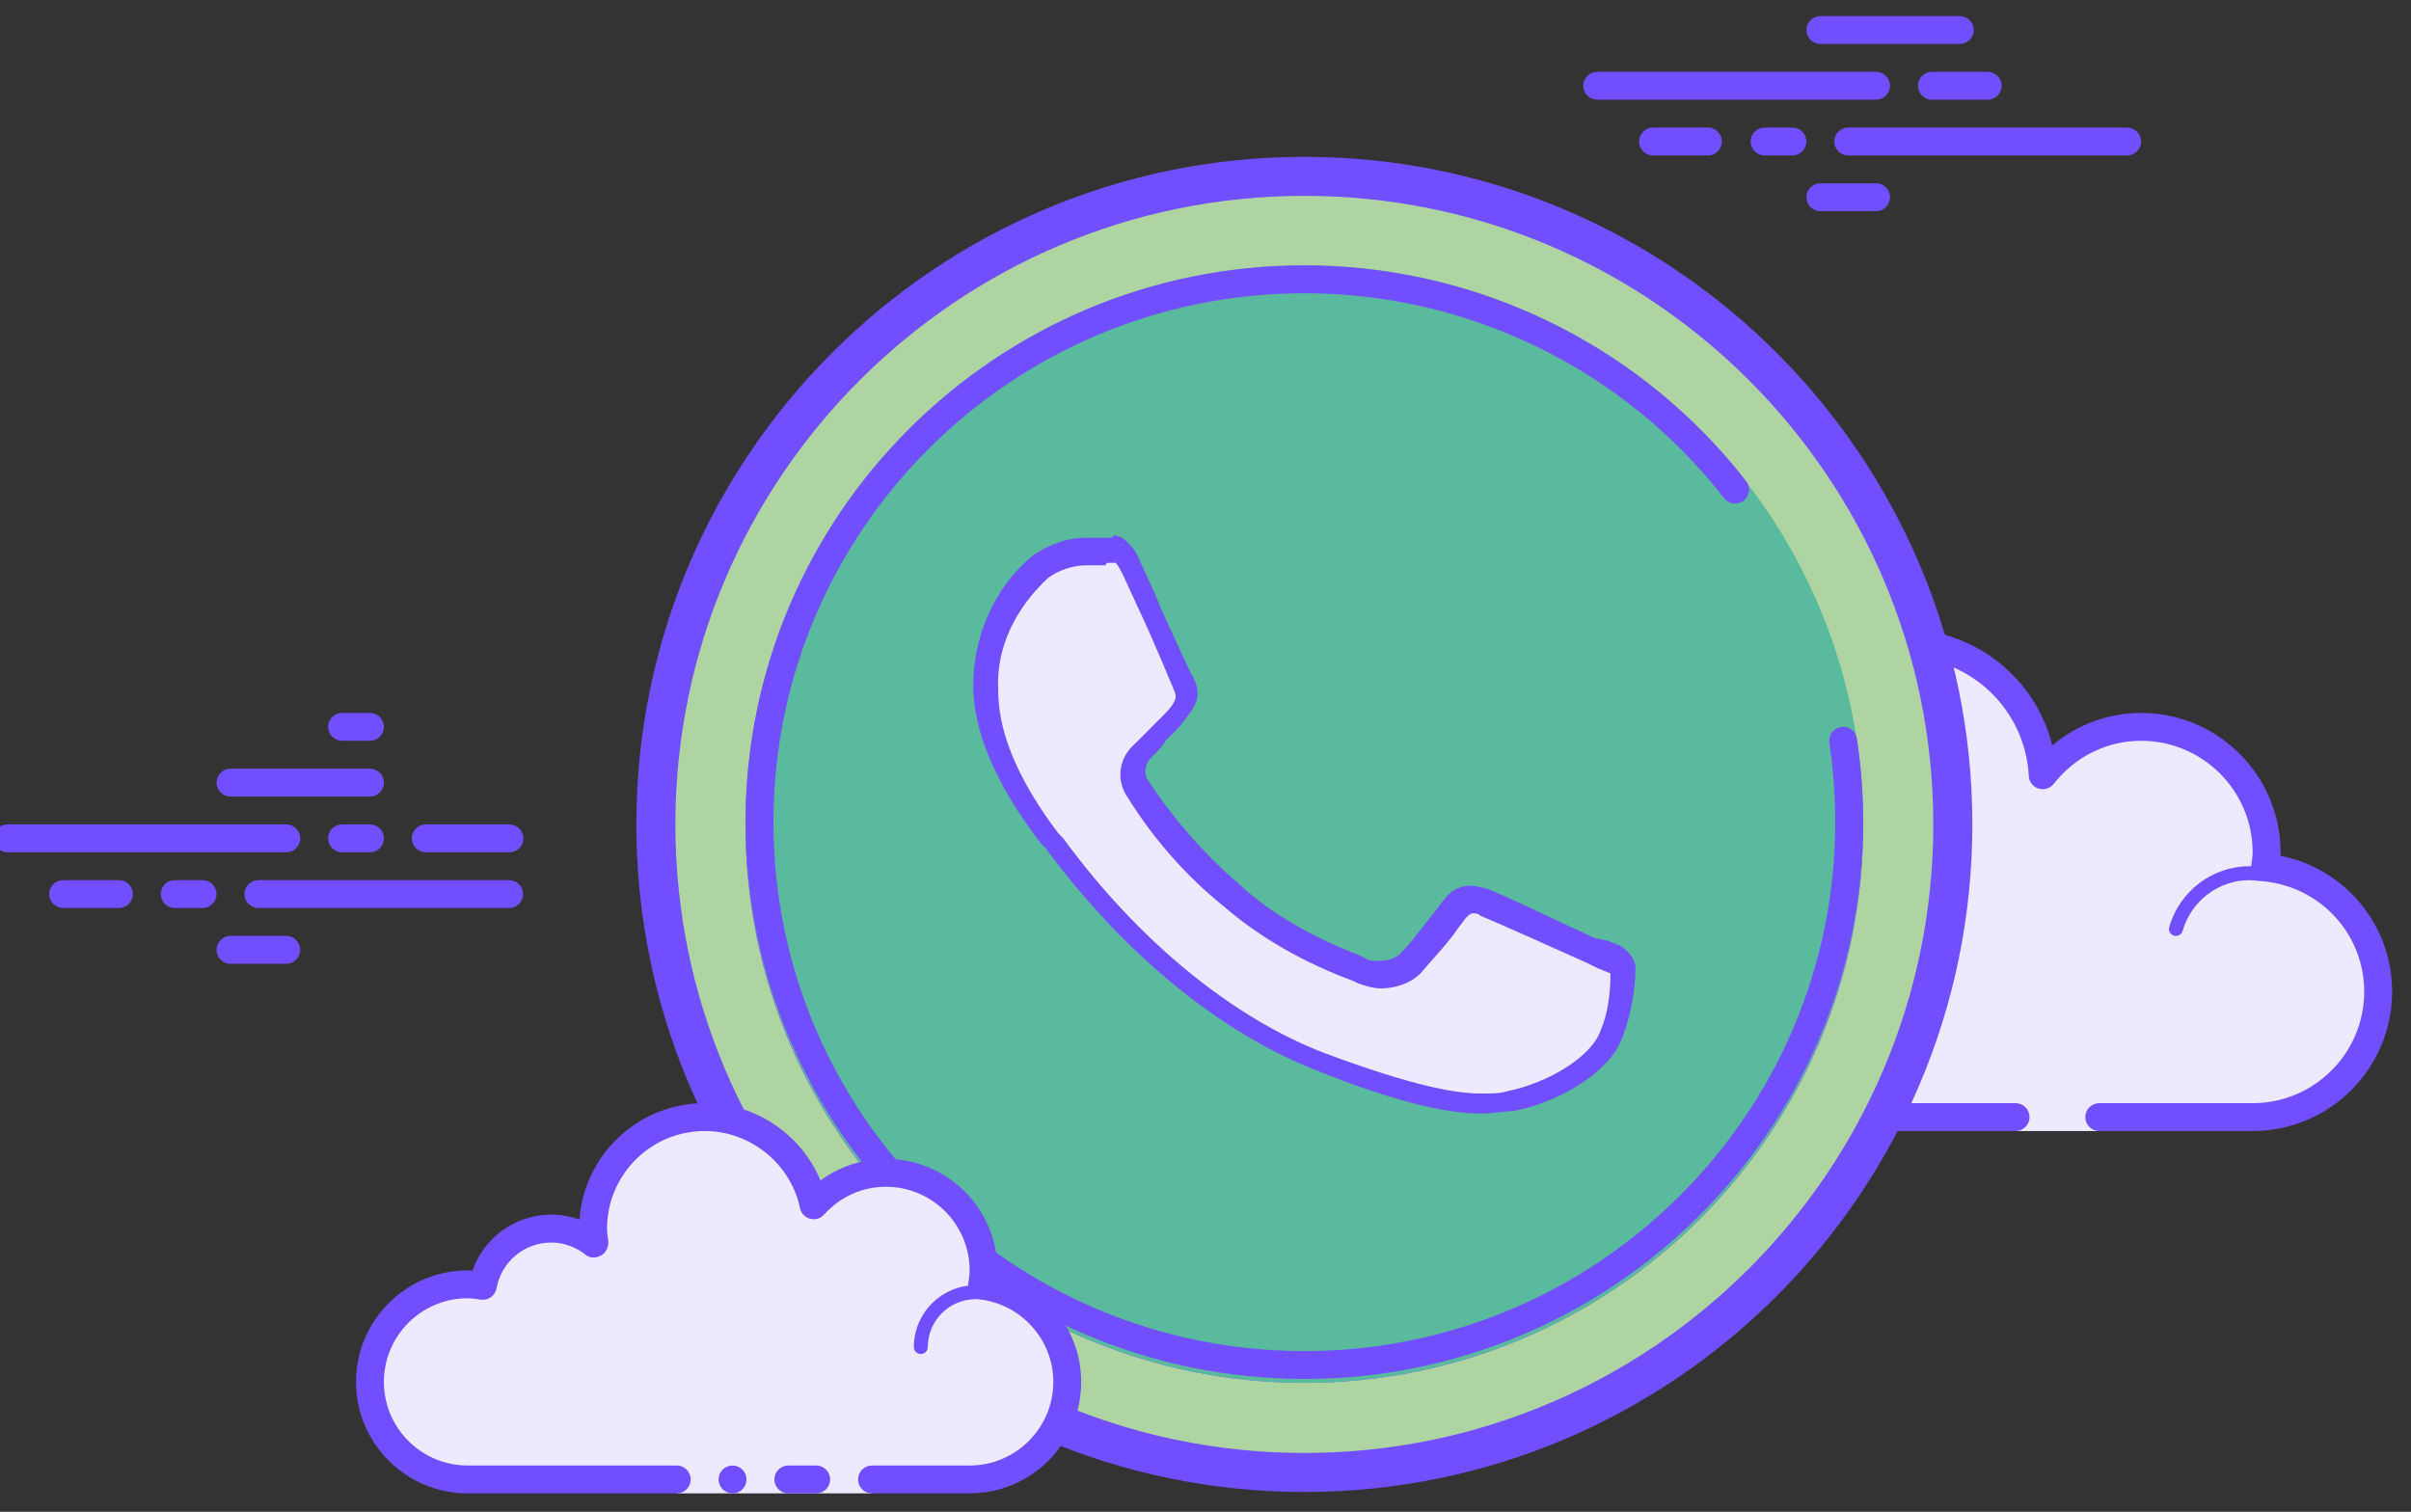 <svg width="59" height="37" viewBox="0 0 59 37" fill="none" xmlns="http://www.w3.org/2000/svg">
<rect x="0" y="0" width="59" height="37" fill="#333333" stroke="none"/>
<g clip-path="url(#clip0_127_577)">
<path d="M49.324 27.34V27.681H51.371V27.34C51.371 27.34 54.267 27.34 55.125 27.34C56.821 27.34 58.197 25.965 58.197 24.27C58.197 22.678 56.98 21.385 55.429 21.231C55.444 21.107 55.467 20.986 55.467 20.859C55.467 19.164 54.091 17.789 52.395 17.789C51.414 17.789 50.55 18.257 49.988 18.973C49.892 17.175 48.416 15.743 46.593 15.743C44.709 15.743 43.181 17.27 43.181 19.154C43.181 19.458 43.233 19.747 43.308 20.028C42.87 19.498 42.215 19.154 41.474 19.154C40.259 19.154 39.267 20.064 39.116 21.238C38.992 21.223 38.872 21.2 38.744 21.2C37.048 21.2 35.673 22.575 35.673 24.27C35.673 25.965 37.048 27.34 38.744 27.34C40.44 27.34 45.228 27.34 45.228 27.34H49.324Z" fill="#EDE9FF"/>
<path d="M46.593 15.402C44.523 15.402 42.839 17.084 42.839 19.154C42.839 19.164 42.839 19.175 42.839 19.186C42.428 18.943 41.959 18.812 41.474 18.812C40.224 18.812 39.146 19.673 38.841 20.862C38.809 20.86 38.777 20.859 38.744 20.859C36.862 20.859 35.331 22.389 35.331 24.27C35.331 26.151 36.862 27.681 38.744 27.681H49.324C49.512 27.681 49.665 27.528 49.665 27.34C49.665 27.151 49.512 26.999 49.324 26.999H38.744C37.238 26.999 36.014 25.775 36.014 24.27C36.014 22.765 37.238 21.541 38.744 21.541C38.824 21.541 38.901 21.553 38.978 21.563L39.074 21.576C39.089 21.578 39.102 21.579 39.117 21.579C39.285 21.579 39.432 21.453 39.455 21.281C39.585 20.262 40.453 19.495 41.474 19.495C42.078 19.495 42.65 19.768 43.045 20.245C43.112 20.326 43.209 20.369 43.308 20.369C43.361 20.369 43.415 20.357 43.464 20.331C43.606 20.258 43.678 20.095 43.637 19.94C43.559 19.643 43.522 19.394 43.522 19.154C43.522 17.461 44.9 16.084 46.593 16.084C48.218 16.084 49.56 17.361 49.647 18.992C49.655 19.134 49.749 19.256 49.885 19.299C49.919 19.31 49.954 19.315 49.989 19.315C50.091 19.315 50.191 19.268 50.257 19.184C50.783 18.514 51.562 18.13 52.395 18.13C53.901 18.13 55.125 19.354 55.125 20.859C55.125 20.939 55.114 21.016 55.103 21.093L55.09 21.189C55.08 21.281 55.105 21.372 55.163 21.444C55.22 21.515 55.304 21.561 55.395 21.57C56.798 21.71 57.855 22.871 57.855 24.27C57.855 25.775 56.631 26.999 55.125 26.999H51.371C51.183 26.999 51.03 27.151 51.03 27.34C51.03 27.528 51.183 27.681 51.371 27.681H55.125C57.007 27.681 58.538 26.151 58.538 24.27C58.538 22.635 57.385 21.259 55.806 20.943C55.807 20.915 55.808 20.887 55.808 20.859C55.808 18.978 54.277 17.448 52.395 17.448C51.592 17.448 50.83 17.732 50.222 18.242C49.814 16.602 48.337 15.402 46.593 15.402Z" fill="#714EFF"/>
<path d="M45.57 20.177C44.612 20.177 43.789 20.858 43.581 21.774C43.331 21.622 43.045 21.541 42.754 21.541C41.934 21.541 41.254 22.153 41.148 22.952C41.01 22.921 40.878 22.905 40.749 22.905C39.706 22.905 38.831 23.724 38.758 24.769C38.751 24.863 38.822 24.945 38.915 24.952C38.919 24.952 38.924 24.952 38.928 24.952C39.017 24.952 39.092 24.883 39.098 24.794C39.158 23.927 39.883 23.247 40.749 23.247C40.905 23.247 41.07 23.275 41.252 23.333C41.267 23.338 41.283 23.34 41.298 23.34C41.336 23.34 41.373 23.326 41.405 23.303C41.448 23.272 41.474 23.216 41.474 23.161C41.474 22.456 42.048 21.882 42.754 21.882C43.059 21.882 43.358 21.997 43.594 22.205C43.626 22.233 43.667 22.248 43.707 22.248C43.729 22.248 43.75 22.244 43.77 22.235C43.831 22.211 43.871 22.155 43.876 22.09C43.947 21.208 44.691 20.518 45.57 20.518C45.712 20.518 45.86 20.541 46.035 20.591C46.051 20.596 46.067 20.598 46.083 20.598C46.157 20.598 46.224 20.548 46.246 20.474C46.272 20.383 46.219 20.289 46.129 20.263C45.922 20.204 45.744 20.177 45.57 20.177ZM55.045 21.2C54.14 21.2 53.334 21.812 53.084 22.689C53.058 22.779 53.11 22.873 53.201 22.899C53.218 22.904 53.233 22.905 53.248 22.905C53.323 22.905 53.391 22.856 53.412 22.781C53.62 22.051 54.292 21.541 55.045 21.541C55.125 21.541 55.202 21.551 55.279 21.561C55.287 21.562 55.295 21.563 55.303 21.563C55.385 21.563 55.459 21.5 55.471 21.415C55.484 21.322 55.418 21.235 55.325 21.223C55.233 21.211 55.14 21.2 55.045 21.2Z" fill="#714EFF"/>
<path d="M7.006 20.859H0.18C-0.008 20.859 -0.161 20.706 -0.161 20.518C-0.161 20.33 -0.008 20.177 0.18 20.177H7.006C7.194 20.177 7.347 20.33 7.347 20.518C7.347 20.706 7.195 20.859 7.006 20.859ZM9.053 20.859H8.371C8.182 20.859 8.029 20.706 8.029 20.518C8.029 20.33 8.182 20.177 8.371 20.177H9.053C9.242 20.177 9.395 20.33 9.395 20.518C9.395 20.706 9.242 20.859 9.053 20.859ZM12.46 22.223H6.323C6.135 22.223 5.982 22.07 5.982 21.882C5.982 21.694 6.135 21.541 6.323 21.541H12.46C12.648 21.541 12.801 21.694 12.801 21.882C12.801 22.07 12.648 22.223 12.46 22.223ZM4.958 22.223H4.275C4.087 22.223 3.934 22.07 3.934 21.882C3.934 21.694 4.087 21.541 4.275 21.541H4.958C5.146 21.541 5.299 21.694 5.299 21.882C5.299 22.07 5.147 22.223 4.958 22.223ZM2.91 22.223H1.545C1.357 22.223 1.204 22.07 1.204 21.882C1.204 21.694 1.357 21.541 1.545 21.541H2.91C3.099 21.541 3.252 21.694 3.252 21.882C3.252 22.07 3.099 22.223 2.91 22.223ZM7.006 23.588H5.641C5.452 23.588 5.299 23.435 5.299 23.247C5.299 23.058 5.452 22.905 5.641 22.905H7.006C7.194 22.905 7.347 23.058 7.347 23.247C7.347 23.435 7.194 23.588 7.006 23.588ZM9.053 17.448C8.932 17.448 8.492 17.448 8.371 17.448C8.182 17.448 8.029 17.601 8.029 17.789C8.029 17.977 8.182 18.13 8.371 18.13C8.492 18.13 8.932 18.13 9.053 18.13C9.242 18.13 9.395 17.977 9.395 17.789C9.395 17.601 9.242 17.448 9.053 17.448ZM9.053 18.812C8.932 18.812 5.761 18.812 5.641 18.812C5.452 18.812 5.299 18.965 5.299 19.154C5.299 19.342 5.452 19.495 5.641 19.495C5.761 19.495 8.932 19.495 9.053 19.495C9.242 19.495 9.395 19.342 9.395 19.154C9.395 18.965 9.242 18.812 9.053 18.812ZM12.466 20.177C12.345 20.177 10.539 20.177 10.418 20.177C10.23 20.177 10.077 20.33 10.077 20.518C10.077 20.706 10.23 20.859 10.418 20.859C10.539 20.859 12.345 20.859 12.466 20.859C12.654 20.859 12.807 20.706 12.807 20.518C12.807 20.33 12.654 20.177 12.466 20.177Z" fill="#714EFF"/>
<path d="M45.911 2.44H39.085C38.897 2.44 38.744 2.287 38.744 2.099C38.744 1.911 38.897 1.758 39.085 1.758H45.911C46.099 1.758 46.252 1.911 46.252 2.099C46.252 2.287 46.099 2.44 45.911 2.44ZM48.641 2.44H47.276C47.088 2.44 46.935 2.287 46.935 2.099C46.935 1.911 47.088 1.758 47.276 1.758H48.641C48.83 1.758 48.982 1.911 48.982 2.099C48.982 2.287 48.83 2.44 48.641 2.44ZM52.054 3.804H45.228C45.04 3.804 44.887 3.651 44.887 3.463C44.887 3.275 45.04 3.122 45.228 3.122H52.054C52.242 3.122 52.395 3.275 52.395 3.463C52.395 3.651 52.243 3.804 52.054 3.804ZM43.863 3.804H43.181C42.992 3.804 42.839 3.651 42.839 3.463C42.839 3.275 42.992 3.122 43.181 3.122H43.863C44.052 3.122 44.205 3.275 44.205 3.463C44.205 3.651 44.052 3.804 43.863 3.804ZM41.795 3.804H40.45C40.262 3.804 40.109 3.651 40.109 3.463C40.109 3.275 40.262 3.122 40.45 3.122H41.795C41.983 3.122 42.136 3.275 42.136 3.463C42.136 3.651 41.983 3.804 41.795 3.804ZM47.959 1.075H44.546C44.357 1.075 44.205 0.923 44.205 0.734C44.205 0.546 44.357 0.393 44.546 0.393H47.959C48.147 0.393 48.3 0.546 48.3 0.734C48.3 0.923 48.148 1.075 47.959 1.075ZM45.911 5.169H44.546C44.357 5.169 44.205 5.016 44.205 4.828C44.205 4.639 44.357 4.486 44.546 4.486H45.911C46.099 4.486 46.252 4.639 46.252 4.828C46.252 5.016 46.099 5.169 45.911 5.169Z" fill="#714EFF"/>
<path d="M31.919 4.316C27.71 4.316 23.673 5.987 20.697 8.961C17.721 11.936 16.049 15.97 16.049 20.177C16.049 24.383 17.721 28.418 20.697 31.392C23.673 34.367 27.71 36.038 31.919 36.038C36.127 36.038 40.164 34.367 43.14 31.392C46.116 28.418 47.788 24.383 47.788 20.177C47.788 15.97 46.116 11.936 43.14 8.961C40.164 5.987 36.127 4.316 31.919 4.316Z" fill="#ADD4A1"/>
<path d="M31.919 36.515C22.905 36.515 15.572 29.186 15.572 20.177C15.572 11.168 22.905 3.838 31.919 3.838C40.932 3.838 48.266 11.168 48.266 20.177C48.266 29.186 40.932 36.515 31.919 36.515ZM31.919 4.793C23.432 4.793 16.527 11.694 16.527 20.177C16.527 28.66 23.432 35.56 31.919 35.56C40.405 35.56 47.31 28.66 47.31 20.177C47.31 11.694 40.405 4.793 31.919 4.793Z" fill="#714EFF"/>
<path d="M44.63 16.757C44.484 16.757 44.349 16.663 44.303 16.516C44.246 16.329 44.184 16.142 44.119 15.96C43.863 15.245 43.539 14.548 43.157 13.888C43.063 13.725 43.119 13.517 43.282 13.422C43.446 13.327 43.654 13.384 43.748 13.547C44.15 14.242 44.491 14.976 44.76 15.728C44.83 15.921 44.895 16.118 44.956 16.315C45.011 16.496 44.91 16.686 44.73 16.741C44.697 16.752 44.663 16.757 44.63 16.757Z" fill="#714EFF"/>
<path d="M31.919 33.844C24.378 33.844 18.244 27.731 18.244 20.217C18.244 12.703 24.378 6.59 31.919 6.59C35.832 6.59 39.566 8.266 42.161 11.188C42.357 11.409 42.547 11.636 42.729 11.87C42.844 12.019 42.818 12.233 42.669 12.349C42.521 12.465 42.306 12.437 42.19 12.289C42.017 12.067 41.838 11.851 41.652 11.641C39.185 8.865 35.638 7.273 31.919 7.273C24.755 7.273 18.927 13.079 18.927 20.217C18.927 27.355 24.755 33.162 31.919 33.162C39.083 33.162 44.911 27.355 44.911 20.217C44.911 19.566 44.862 18.913 44.766 18.276C44.737 18.089 44.866 17.915 45.052 17.887C45.24 17.861 45.413 17.988 45.441 18.173C45.542 18.844 45.593 19.531 45.593 20.217C45.593 27.731 39.459 33.844 31.919 33.844Z" fill="#714EFF"/>
<circle cx="31.919" cy="20.169" r="13.675" fill="#5ABA9E"/>
<path d="M31.919 33.748C24.379 33.748 18.244 27.635 18.244 20.121C18.244 12.607 24.378 6.494 31.919 6.494C35.833 6.494 39.566 8.171 42.162 11.092C42.358 11.313 42.547 11.54 42.729 11.774C42.845 11.923 42.818 12.137 42.67 12.253C42.521 12.369 42.307 12.341 42.191 12.193C42.018 11.971 41.839 11.755 41.652 11.545C39.185 8.769 35.638 7.177 31.92 7.177C24.756 7.177 18.927 12.983 18.927 20.121C18.927 27.259 24.755 33.066 31.919 33.066C39.083 33.066 44.911 27.259 44.911 20.121C44.911 19.47 44.862 18.817 44.766 18.18C44.738 17.993 44.866 17.819 45.053 17.791C45.24 17.765 45.413 17.892 45.441 18.077C45.543 18.748 45.594 19.436 45.594 20.121C45.594 27.635 39.459 33.748 31.919 33.748Z" fill="#714EFF"/>
<path d="M21.339 36.208C21.339 36.208 22.409 36.208 23.728 36.208C25.047 36.208 26.117 35.139 26.117 33.821C26.117 32.605 25.206 31.614 24.032 31.463C24.051 31.341 24.069 31.219 24.069 31.092C24.069 29.773 23 28.704 21.68 28.704C20.976 28.704 20.349 29.015 19.913 29.499C19.651 28.265 18.556 27.34 17.244 27.34C15.736 27.34 14.514 28.561 14.514 30.069C14.514 30.199 14.534 30.324 14.552 30.449C14.26 30.215 13.894 30.069 13.49 30.069C12.652 30.069 11.957 30.674 11.814 31.47C11.692 31.451 11.57 31.433 11.442 31.433C10.123 31.433 9.053 32.502 9.053 33.821C9.053 35.139 10.123 36.208 11.442 36.208C12.761 36.208 16.561 36.208 16.561 36.208V36.549H21.339V36.208Z" fill="#EDE9FF"/>
<path d="M22.533 33.138C22.439 33.138 22.363 33.062 22.363 32.968C22.363 32.133 23.042 31.455 23.877 31.455C23.9 31.461 24.38 31.454 24.726 31.547C24.817 31.572 24.87 31.666 24.846 31.756C24.821 31.848 24.728 31.901 24.637 31.876C24.334 31.794 23.886 31.794 23.877 31.796C23.23 31.796 22.704 32.322 22.704 32.968C22.704 33.062 22.628 33.138 22.533 33.138ZM17.926 35.867C17.836 35.867 17.749 35.903 17.685 35.967C17.621 36.031 17.585 36.118 17.585 36.208C17.585 36.299 17.621 36.385 17.685 36.449C17.749 36.513 17.836 36.549 17.926 36.549C18.017 36.549 18.104 36.513 18.168 36.449C18.232 36.385 18.267 36.299 18.267 36.208C18.267 36.118 18.232 36.031 18.168 35.967C18.104 35.903 18.017 35.867 17.926 35.867Z" fill="#714EFF"/>
<path d="M23.728 36.549H21.339C21.151 36.549 20.998 36.397 20.998 36.208C20.998 36.02 21.151 35.867 21.339 35.867H23.728C24.857 35.867 25.776 34.949 25.776 33.821C25.776 32.8 25.008 31.932 23.989 31.802C23.897 31.79 23.815 31.742 23.759 31.668C23.704 31.595 23.681 31.502 23.695 31.411C23.711 31.306 23.728 31.201 23.728 31.092C23.728 29.963 22.809 29.045 21.68 29.045C21.1 29.045 20.562 29.287 20.166 29.727C20.081 29.822 19.947 29.863 19.825 29.828C19.7 29.795 19.605 29.695 19.579 29.57C19.346 28.476 18.364 27.681 17.244 27.681C15.927 27.681 14.855 28.752 14.855 30.069C14.855 30.166 14.869 30.259 14.883 30.354C14.903 30.492 14.84 30.652 14.718 30.722C14.595 30.792 14.447 30.802 14.338 30.715C14.089 30.515 13.796 30.41 13.49 30.41C12.83 30.41 12.267 30.881 12.15 31.531C12.117 31.713 11.948 31.835 11.761 31.807C11.656 31.791 11.551 31.774 11.442 31.774C10.313 31.774 9.394 32.692 9.394 33.821C9.394 34.949 10.313 35.867 11.442 35.867H16.561C16.75 35.867 16.902 36.02 16.902 36.208C16.902 36.397 16.75 36.549 16.561 36.549H11.442C9.936 36.549 8.712 35.325 8.712 33.821C8.712 32.316 9.936 31.092 11.442 31.092C11.482 31.092 11.521 31.093 11.561 31.096C11.843 30.287 12.61 29.727 13.49 29.727C13.728 29.727 13.96 29.769 14.18 29.85C14.292 28.259 15.623 26.999 17.244 26.999C18.494 26.999 19.61 27.767 20.078 28.891C20.543 28.551 21.104 28.363 21.68 28.363C23.186 28.363 24.41 29.587 24.41 31.092C24.41 31.125 24.41 31.157 24.408 31.189C25.598 31.494 26.458 32.571 26.458 33.821C26.458 35.325 25.234 36.549 23.728 36.549Z" fill="#714EFF"/>
<path d="M19.974 35.867C19.866 35.867 19.4 35.867 19.291 35.867C19.103 35.867 18.95 36.02 18.95 36.208C18.95 36.396 19.103 36.549 19.291 36.549C19.4 36.549 19.866 36.549 19.974 36.549C20.162 36.549 20.315 36.396 20.315 36.208C20.315 36.02 20.162 35.867 19.974 35.867Z" fill="#714EFF"/>
<path d="M36.169 27.008C35.312 27.008 34.089 26.702 32.316 25.966C29.992 25.047 27.668 23.148 25.773 20.575L25.65 20.453C25.1 19.717 24.122 18.247 24.122 16.776C24.06 15.674 24.55 14.571 25.467 13.836C25.773 13.591 26.201 13.468 26.568 13.468H26.69H27.118C27.118 13.468 27.179 13.468 27.24 13.468C27.302 13.468 27.302 13.468 27.363 13.468C27.424 13.468 27.485 13.529 27.546 13.591C27.668 13.713 27.73 13.836 27.791 14.019L28.28 15.061C28.647 15.919 28.953 16.593 29.014 16.715C29.075 16.776 29.197 17.021 29.075 17.267C28.953 17.45 28.83 17.634 28.708 17.757C28.647 17.879 28.586 17.941 28.463 18.002L28.402 18.063C28.341 18.124 28.158 18.308 28.035 18.431C27.73 18.737 27.668 19.105 27.852 19.411C28.463 20.391 29.197 21.249 30.114 21.984C31.032 22.781 32.071 23.393 33.233 23.822L33.355 23.883C33.478 23.945 33.661 24.006 33.845 24.006C34.151 24.006 34.395 23.883 34.579 23.7C34.884 23.393 35.19 22.964 35.496 22.597L35.679 22.352C35.74 22.291 35.863 22.107 36.107 22.107C36.169 22.107 36.291 22.107 36.352 22.168C36.658 22.291 38.37 23.026 38.981 23.332L39.226 23.455L39.532 23.577C39.654 23.638 39.715 23.7 39.715 23.822C39.715 24.374 39.654 24.864 39.471 25.354C39.165 26.089 37.942 26.824 36.964 27.008C36.719 26.947 36.474 27.008 36.169 27.008Z" fill="#EDE9FF"/>
<path d="M27.179 13.774C27.24 13.774 27.24 13.774 27.302 13.774C27.363 13.836 27.424 13.958 27.485 14.081L27.852 14.877C28.341 15.919 28.647 16.715 28.708 16.838C28.769 16.96 28.769 17.022 28.769 17.083C28.708 17.267 28.586 17.389 28.463 17.512L28.402 17.573C28.341 17.634 28.219 17.757 28.158 17.818C28.097 17.879 27.913 18.063 27.791 18.186C27.363 18.553 27.302 19.105 27.607 19.534C28.219 20.514 29.014 21.433 29.931 22.168C30.848 22.965 31.949 23.577 33.111 24.006L33.233 24.067C33.417 24.128 33.6 24.19 33.784 24.19C34.151 24.19 34.517 24.067 34.762 23.822C35.068 23.455 35.435 23.087 35.679 22.719L35.863 22.474C35.924 22.413 35.985 22.352 36.046 22.352C36.108 22.352 36.169 22.352 36.23 22.413C36.535 22.536 38.187 23.271 38.859 23.577L39.104 23.7L39.41 23.822C39.41 24.312 39.349 24.802 39.165 25.231C38.92 25.905 37.82 26.518 36.902 26.702C36.719 26.763 36.535 26.763 36.23 26.763C35.618 26.763 34.579 26.579 32.438 25.783C30.176 24.925 27.852 23.026 26.017 20.514L25.895 20.391C25.345 19.656 24.427 18.308 24.427 16.899C24.366 15.857 24.855 14.877 25.651 14.142C25.895 13.958 26.262 13.836 26.568 13.836H26.629C26.812 13.836 26.935 13.836 27.057 13.836C27.057 13.774 27.118 13.774 27.179 13.774ZM27.179 13.162C27.118 13.162 27.118 13.162 27.057 13.162H26.69C26.629 13.162 26.629 13.162 26.568 13.162C26.078 13.162 25.651 13.345 25.284 13.591C24.305 14.387 23.816 15.612 23.816 16.776C23.816 18.308 24.855 19.84 25.467 20.636L25.589 20.759C27.485 23.332 29.87 25.293 32.255 26.212C34.089 26.947 35.374 27.253 36.23 27.253C36.597 27.253 36.841 27.192 37.025 27.192C38.064 27.008 39.41 26.273 39.715 25.354C39.899 24.864 40.021 24.251 40.021 23.7C40.021 23.455 39.838 23.271 39.654 23.148L39.349 23.026L39.043 22.965C38.492 22.719 36.719 21.862 36.352 21.739C36.291 21.739 36.169 21.678 35.985 21.678C35.557 21.678 35.374 21.984 35.312 22.046L35.129 22.291C34.823 22.658 34.579 23.026 34.273 23.332C34.151 23.455 33.967 23.516 33.722 23.516C33.6 23.516 33.478 23.516 33.417 23.455L33.294 23.393C32.194 22.965 31.154 22.413 30.298 21.617C29.442 20.881 28.708 20.024 28.097 19.105C27.974 18.921 28.035 18.676 28.158 18.553L28.219 18.492C28.341 18.369 28.463 18.247 28.525 18.124L28.586 18.063C28.647 18.002 28.708 17.941 28.769 17.879C28.953 17.695 29.075 17.512 29.197 17.328C29.32 17.144 29.381 16.838 29.136 16.47C29.075 16.348 28.769 15.674 28.402 14.877L28.28 14.571L27.913 13.774C27.852 13.591 27.73 13.407 27.607 13.284C27.485 13.162 27.363 13.101 27.24 13.101C27.24 13.162 27.179 13.162 27.179 13.162Z" fill="#714EFF"/>
</g>
<defs>
<clipPath id="clip0_127_577">
<rect width="59" height="37" fill="white"/>
</clipPath>
</defs>
</svg>
